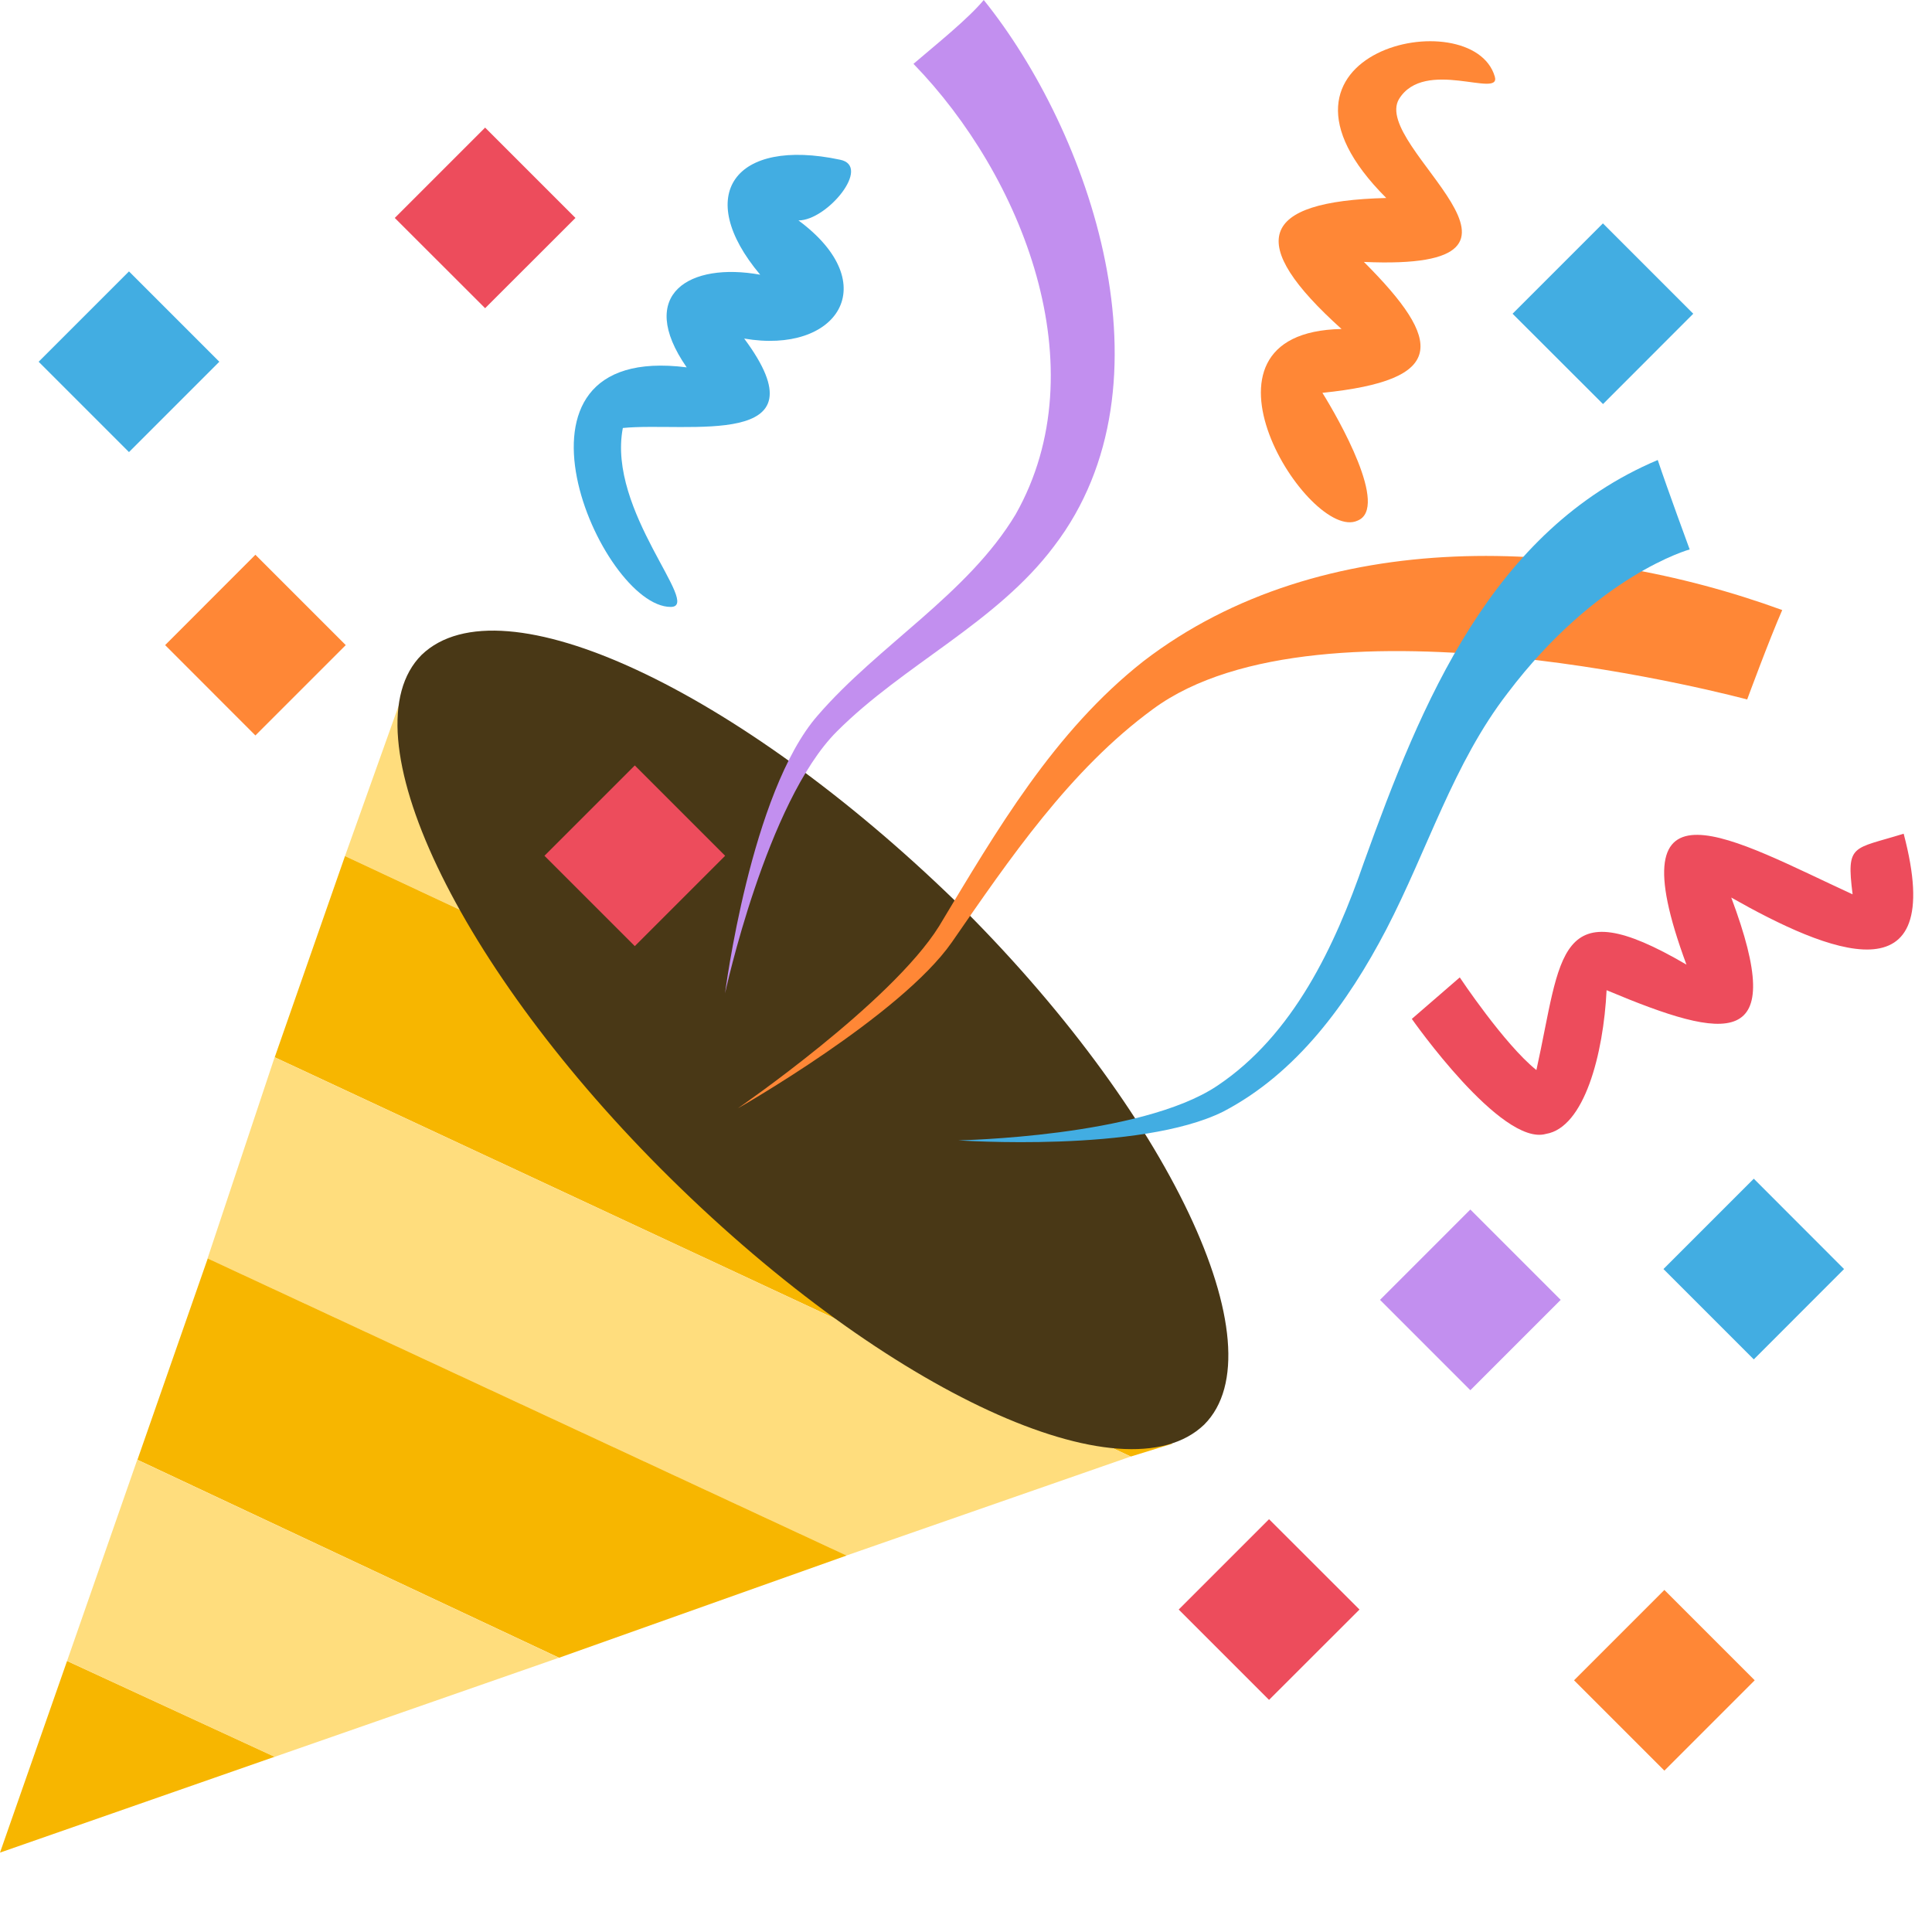 <svg width="21" height="21" viewBox="0 0 21 21" fill="none" xmlns="http://www.w3.org/2000/svg">
<path d="M0 20.137L2.986 19.095L0.729 18.054L0 20.137Z" fill="#F7B600"/>
<path d="M8.645 11.596L4.444 7.36L3.75 9.305L8.645 11.596Z" fill="#FFDD7D"/>
<path d="M3.75 9.305L2.986 11.492L12.291 15.832L12.742 15.693L8.645 11.596L3.75 9.305Z" fill="#F7B600"/>
<path d="M2.256 13.679L9.2 16.908L12.29 15.832L2.985 11.492L2.256 13.679Z" fill="#FFDD7D"/>
<path d="M1.494 15.867L6.077 18.019L9.202 16.908L2.258 13.679L1.494 15.867Z" fill="#F7B600"/>
<path d="M1.492 15.867L0.729 18.054L2.985 19.096L6.075 18.019L1.492 15.867Z" fill="#FFDD7D"/>
<path d="M10.381 9.791C12.707 12.082 13.922 14.652 13.089 15.485C12.221 16.318 9.652 15.138 7.291 12.811C4.965 10.52 3.75 7.951 4.583 7.118C5.451 6.284 8.02 7.499 10.381 9.791Z" fill="#493816"/>
<path d="M7.464 3.993C6.909 3.194 7.499 2.847 8.263 2.986C7.533 2.118 7.985 1.493 9.131 1.736C9.478 1.805 8.992 2.396 8.679 2.396C9.617 3.09 9.096 3.854 8.089 3.68C8.992 4.895 7.464 4.583 6.77 4.652C6.596 5.555 7.638 6.597 7.29 6.597C6.527 6.597 5.277 3.715 7.464 3.993Z" fill="#42ADE2"/>
<path d="M14.756 5.659C14.235 5.902 12.777 3.611 14.582 3.576C13.54 2.639 13.679 2.187 15.068 2.152C13.471 0.555 16.006 -9.951e-05 16.248 0.833C16.318 1.076 15.485 0.625 15.207 1.076C14.895 1.597 17.151 2.951 14.825 2.847C15.693 3.715 15.728 4.131 14.374 4.27C14.547 4.548 15.103 5.52 14.756 5.659Z" fill="#FF8736"/>
<path d="M15.346 11.075L15.867 10.624C15.867 10.624 16.352 11.353 16.7 11.631C16.977 10.381 16.908 9.652 18.331 10.485C17.533 8.332 18.852 9.131 20.137 9.721C20.067 9.166 20.137 9.235 20.692 9.062C21.178 10.902 19.859 10.346 18.818 9.756C19.442 11.422 18.783 11.318 17.463 10.763C17.429 11.457 17.221 12.256 16.804 12.325C16.318 12.464 15.346 11.075 15.346 11.075Z" fill="#ED4C5C"/>
<path d="M11.457 5.937C10.832 6.77 9.825 7.221 9.096 7.951C8.332 8.714 7.881 10.797 7.881 10.797C7.881 10.797 8.159 8.61 8.888 7.777C9.547 7.013 10.52 6.458 11.04 5.59C11.943 3.993 11.11 1.91 9.929 0.694C10.172 0.486 10.52 0.208 10.693 0C11.839 1.423 12.811 4.166 11.457 5.937Z" fill="#C28FEF"/>
<path d="M12.533 7.707C11.63 8.367 10.971 9.339 10.346 10.242C9.79 11.04 8.02 12.047 8.02 12.047C8.02 12.047 9.686 10.902 10.207 10.068C10.832 9.027 11.457 7.951 12.429 7.187C14.373 5.694 17.185 5.833 19.372 6.631C19.234 6.944 18.991 7.603 18.991 7.603C18.991 7.603 14.373 6.353 12.533 7.707Z" fill="#FF8736"/>
<path d="M16.387 7.534C15.797 8.298 15.519 9.235 15.068 10.103C14.651 10.902 14.096 11.665 13.297 12.082C12.394 12.533 10.415 12.395 10.415 12.395C10.415 12.395 12.394 12.36 13.228 11.804C14.061 11.249 14.512 10.277 14.825 9.374C15.45 7.638 16.213 5.763 18.019 5C18.123 5.312 18.366 5.972 18.366 5.972C18.366 5.972 17.359 6.249 16.387 7.534ZM0.42 3.932L1.402 2.95L2.384 3.932L1.402 4.914L0.42 3.932Z" fill="#42ADE2"/>
<path d="M1.795 7.012L2.776 6.03L3.758 7.012L2.776 7.994L1.795 7.012Z" fill="#FF8736"/>
<path d="M4.291 2.369L5.273 1.387L6.255 2.369L5.273 3.35L4.291 2.369Z" fill="#ED4C5C"/>
<path d="M15 14.129L15.982 13.147L16.964 14.129L15.982 15.111L15 14.129Z" fill="#C28FEF"/>
<path d="M12.812 17.495L13.794 16.513L14.777 17.495L13.794 18.477L12.812 17.495Z" fill="#ED4C5C"/>
<path d="M17.109 18.264L18.091 17.282L19.073 18.264L18.091 19.246L17.109 18.264Z" fill="#FF8736"/>
<path d="M18.081 13.794L19.063 12.812L20.044 13.794L19.063 14.776L18.081 13.794ZM16.441 3.41L17.423 2.428L18.405 3.41L17.424 4.392L16.441 3.41Z" fill="#42ADE2"/>
<path d="M5.918 9.302L6.9 8.32L7.882 9.302L6.9 10.284L5.918 9.302Z" fill="#ED4C5C"/>
</svg>
